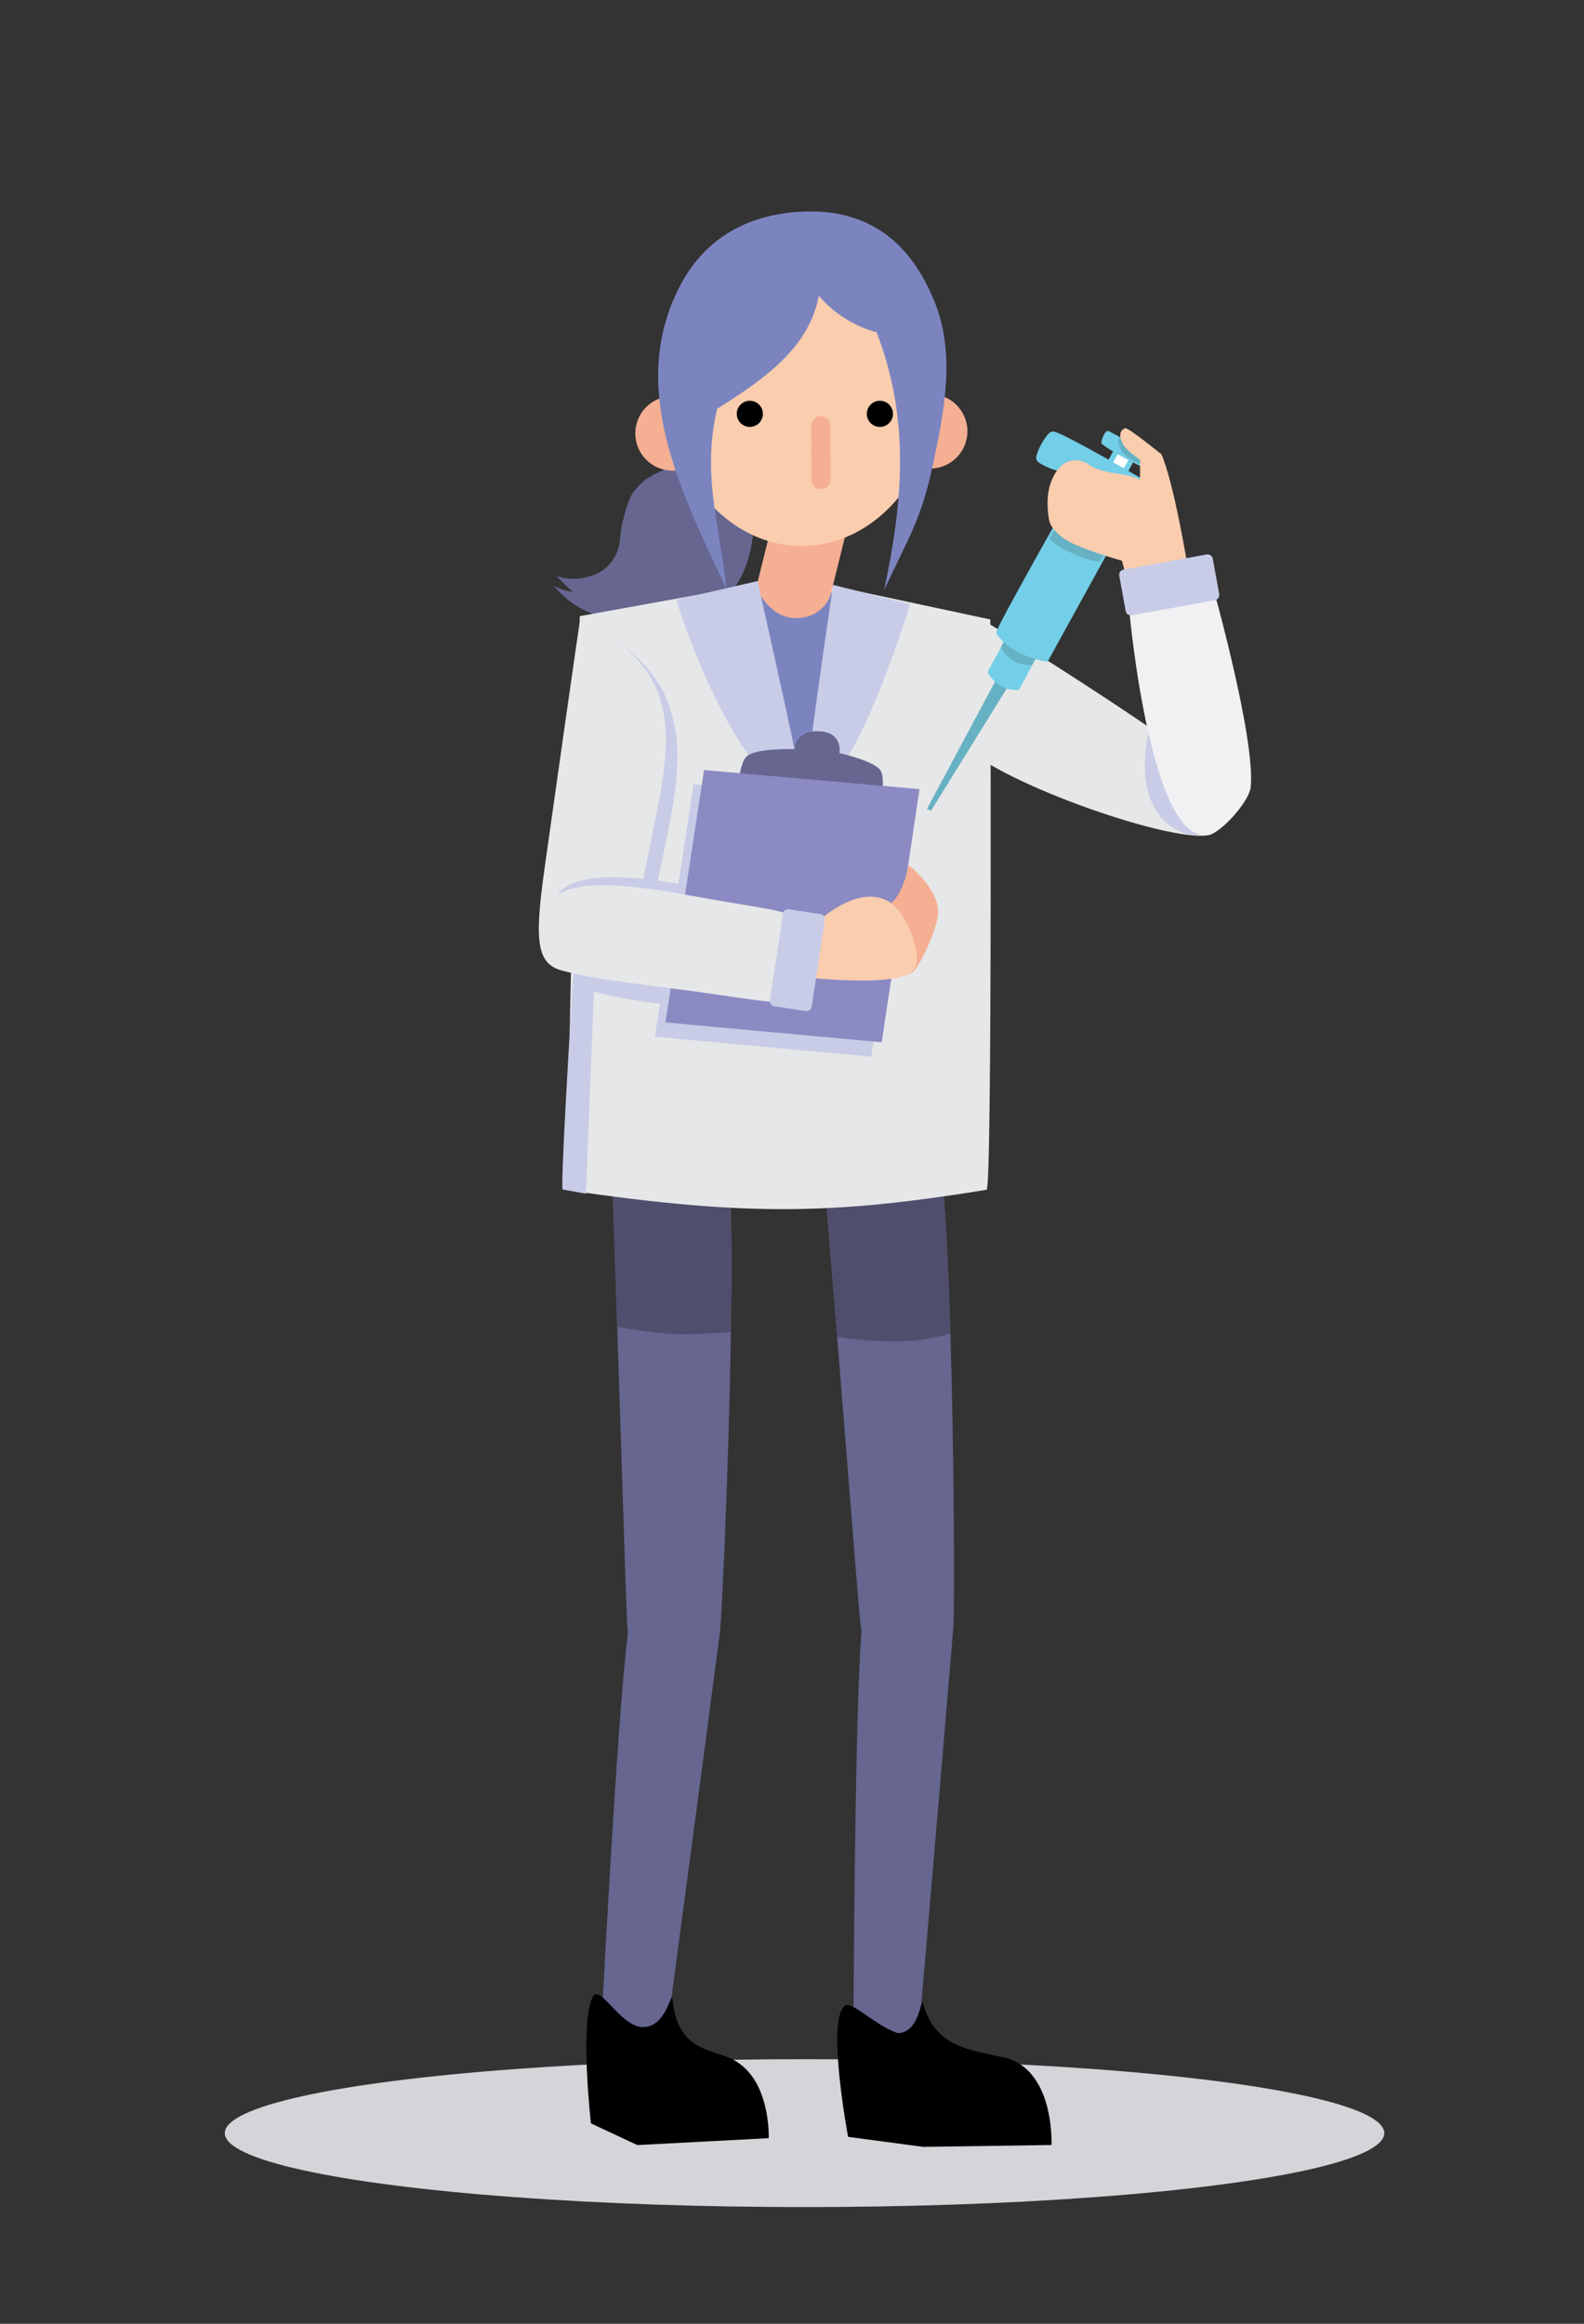 <?xml version="1.0" encoding="utf-8"?>
<!-- Generator: Adobe Adobe Illustrator 24.2.0, SVG Export Plug-In . SVG Version: 6.00 Build 0)  -->
<svg version="1.1" xmlns="http://www.w3.org/2000/svg" xmlns:xlink="http://www.w3.org/1999/xlink" x="0px" y="0px"
	 viewBox="0 0 1500 2200" style="enable-background:new 0 0 1500 2200;" xml:space="preserve">
<rect x="0" y="0" width="1500" height="2200" fill="#333333" stroke="none"/>
<style type="text/css">
	.st0{fill:#7C84C0;}
	.st1{fill:#F9CDAE;}
	.st2{fill:#73CEE7;}
	.st3{fill:#F8E187;}
	.st4{fill:#F1F1F3;stroke:#000000;stroke-miterlimit:10;}
	.st5{fill:#194058;stroke:#000000;stroke-miterlimit:10;}
	.st6{fill:#42BA87;}
	.st7{fill:#D5D4D8;}
	.st8{fill:none;stroke:#916747;stroke-width:70;stroke-linecap:round;stroke-miterlimit:10;}
	.st9{fill:#916747;}
	.st10{fill:#A37451;}
	.st11{fill:#C2885F;}
	.st12{fill:none;stroke:#A37451;stroke-width:18;stroke-linecap:round;stroke-miterlimit:10;}
	.st13{fill:#666691;}
	.st14{clip-path:url(#SVGID_2_);fill:#666691;}
	.st15{clip-path:url(#SVGID_4_);fill:#916747;}
	.st16{clip-path:url(#SVGID_6_);fill:#916747;}
	.st17{fill:#E6E7E8;}
	.st18{clip-path:url(#SVGID_8_);fill:#D5D4D8;}
	.st19{clip-path:url(#SVGID_10_);fill:#D5D4D8;}
	.st20{fill:#E0E1E2;}
	.st21{fill:#9D9FA1;}
	.st22{fill:#3B2213;}
	.st23{opacity:0.8;fill:#73CEE7;}
	.st24{fill:none;stroke:#FFFFFF;stroke-width:10;stroke-linecap:round;stroke-miterlimit:10;}
	.st25{fill:#594A41;}
	.st26{fill:none;stroke:#BB7D6E;stroke-width:70;stroke-linecap:round;stroke-miterlimit:10;}
	.st27{fill:#E4A38A;}
	.st28{fill:#F5AF93;stroke:#BB7D6E;stroke-width:18;stroke-linecap:round;stroke-miterlimit:10;}
	.st29{fill:#F5AF93;}
	.st30{fill:#BB7D6E;}
	.st31{clip-path:url(#SVGID_12_);fill:#D5D4D8;}
	.st32{clip-path:url(#SVGID_14_);}
	.st33{clip-path:url(#SVGID_16_);fill:#BB7D6E;}
	.st34{clip-path:url(#SVGID_18_);fill:#BB7D6E;}
	.st35{clip-path:url(#SVGID_20_);fill:#66B1C3;}
	.st36{opacity:0.678;fill:#404041;}
	.st37{fill:#D3C174;}
	.st38{clip-path:url(#SVGID_22_);}
	.st39{opacity:0.302;fill:#73CEE7;}
	.st40{fill:#66B1C3;}
	.st41{clip-path:url(#SVGID_24_);fill:#666691;}
	.st42{clip-path:url(#SVGID_26_);fill:#666691;}
	.st43{clip-path:url(#SVGID_28_);fill:#666691;}
	.st44{fill:#262161;}
	.st45{fill:none;stroke:#F5AF93;stroke-width:70;stroke-linecap:round;stroke-miterlimit:10;}
	.st46{fill:#8A5D3B;}
	.st47{fill:#194058;}
	.st48{fill:#A7A9AC;stroke:#A7A9AC;stroke-width:20;stroke-miterlimit:10;}
	.st49{fill:#FFFFFF;stroke:#A7A9AC;stroke-width:20;stroke-miterlimit:10;}
	.st50{fill:#A1DCEF;}
	.st51{fill:#A7A9AC;}
	.st52{opacity:0.039;}
	.st53{fill:#FDE1CE;}
	.st54{fill:none;stroke:#FAC9A7;stroke-width:70;stroke-linecap:round;stroke-miterlimit:10;}
	.st55{fill:#C49A6B;}
	.st56{fill:#FAC9A7;}
	.st57{fill:#4F4E6D;}
	.st58{clip-path:url(#SVGID_30_);fill:#4F4E6D;}
	.st59{clip-path:url(#SVGID_32_);fill:#4F4E6D;}
	.st60{clip-path:url(#SVGID_34_);fill:#D5D4D8;}
	.st61{clip-path:url(#SVGID_36_);fill:#4F4E6D;}
	.st62{clip-path:url(#SVGID_38_);fill:#4F4E6D;}
	.st63{clip-path:url(#SVGID_40_);fill:#C8CCE7;}
	.st64{fill:#F5AF93;stroke:#F5AF93;stroke-width:18;stroke-linecap:round;stroke-miterlimit:10;}
	.st65{fill:#C8CCE7;}
	.st66{fill:#8B8AC3;}
	.st67{fill:#FFFFFF;stroke:#73CEE7;stroke-width:5;stroke-miterlimit:10;}
	.st68{clip-path:url(#SVGID_42_);fill:#66B1C3;}
	.st69{fill:#73CEE7;stroke:#73CEE7;stroke-width:5;stroke-miterlimit:10;}
	.st70{clip-path:url(#SVGID_44_);fill:#66B1C3;}
	.st71{fill:#F1F1F3;}
	.st72{clip-path:url(#SVGID_46_);fill:#4F4E6D;}
	.st73{clip-path:url(#SVGID_48_);fill:#4F4E6D;}
	.st74{clip-path:url(#SVGID_50_);fill:#C8CCE7;}
	.st75{clip-path:url(#SVGID_52_);fill:#66B1C3;}
	.st76{clip-path:url(#SVGID_54_);fill:#66B1C3;}
	.st77{clip-path:url(#SVGID_56_);fill:#666691;}
	.st78{clip-path:url(#SVGID_58_);fill:#916747;}
	.st79{clip-path:url(#SVGID_60_);fill:#916747;}
	.st80{clip-path:url(#SVGID_62_);fill:#D5D4D8;}
	.st81{clip-path:url(#SVGID_64_);fill:#D5D4D8;}
	.st82{clip-path:url(#SVGID_66_);fill:#D5D4D8;}
	.st83{clip-path:url(#SVGID_68_);}
	.st84{clip-path:url(#SVGID_70_);fill:#BB7D6E;}
	.st85{clip-path:url(#SVGID_72_);fill:#BB7D6E;}
	.st86{clip-path:url(#SVGID_74_);fill:#66B1C3;}
	.st87{clip-path:url(#SVGID_76_);}
	.st88{clip-path:url(#SVGID_78_);fill:#4F4E6D;}
	.st89{clip-path:url(#SVGID_80_);fill:#4F4E6D;}
	.st90{clip-path:url(#SVGID_82_);fill:#D5D4D8;}
	.st91{clip-path:url(#SVGID_84_);fill:#666691;}
	.st92{clip-path:url(#SVGID_86_);fill:#666691;}
	.st93{clip-path:url(#SVGID_88_);fill:#666691;}
	.st94{fill:#E6E7E8;stroke:#A7A9AC;stroke-width:20;stroke-linecap:square;stroke-miterlimit:10;}
	.st95{fill:#FFFFFF;}
	.st96{fill:#BCBEC0;}
	.st97{fill:none;stroke:#FFFFFF;stroke-width:10;stroke-miterlimit:10;}
	.st98{opacity:0.2;}
	.st99{clip-path:url(#SVGID_90_);fill:#58595B;}
	.st100{fill-rule:evenodd;clip-rule:evenodd;fill:#F8E187;}
	.st101{opacity:0.11;}
	.st102{clip-path:url(#SVGID_92_);}
	.st103{opacity:0.02;}
	.st104{clip-path:url(#SVGID_94_);fill:#4F4E6D;}
	.st105{clip-path:url(#SVGID_96_);fill:#4F4E6D;}
	.st106{clip-path:url(#SVGID_98_);fill:#D5D4D8;}
	.st107{display:none;opacity:0.031;}
	.st108{display:inline;}
	.st109{stroke:#A7A9AC;stroke-width:20;stroke-miterlimit:10;}
	.st110{display:inline;opacity:0.122;}
	.st111{stroke:#FAC9A7;stroke-width:70;stroke-linecap:round;stroke-miterlimit:10;}
	.st112{clip-path:url(#SVGID_100_);}
	.st113{clip-path:url(#SVGID_102_);}
	.st114{clip-path:url(#SVGID_104_);}
	.st115{clip-path:url(#SVGID_106_);fill:#4F4E6D;}
	.st116{clip-path:url(#SVGID_108_);fill:#4F4E6D;}
	.st117{clip-path:url(#SVGID_110_);fill:#C8CCE7;}
	.st118{clip-path:url(#SVGID_112_);fill:#66B1C3;}
	.st119{clip-path:url(#SVGID_114_);fill:#66B1C3;}
	.st120{clip-path:url(#SVGID_116_);}
	.st121{clip-path:url(#SVGID_118_);}
	.st122{clip-path:url(#SVGID_120_);}
	.st123{stroke:#F5AF93;stroke-width:70;stroke-linecap:round;stroke-miterlimit:10;}
	.st124{stroke:#F5AF93;stroke-width:18;stroke-linecap:round;stroke-miterlimit:10;}
	.st125{display:inline;stroke:#73CEE7;stroke-width:5;stroke-miterlimit:10;}
	.st126{clip-path:url(#SVGID_122_);}
	.st127{clip-path:url(#SVGID_124_);}
	.st128{clip-path:url(#SVGID_126_);fill:#666691;}
	.st129{clip-path:url(#SVGID_128_);fill:#916747;}
	.st130{clip-path:url(#SVGID_130_);fill:#916747;}
	.st131{clip-path:url(#SVGID_132_);fill:#D5D4D8;}
	.st132{clip-path:url(#SVGID_134_);fill:#D5D4D8;}
	.st133{fill:#808284;}
	.st134{fill-rule:evenodd;clip-rule:evenodd;fill:#F0BF4F;}
	.st135{fill:none;stroke:#808284;stroke-width:60;stroke-miterlimit:10;}
	.st136{fill:none;stroke:#808284;stroke-width:60;stroke-linecap:round;stroke-miterlimit:10;}
	.st137{display:none;}
	.st138{display:inline;opacity:0.271;}
</style>
<g id="Layer_2">
</g>
<g id="Business">
	<g id="Layer_65">
	</g>
	<g id="Layer_15">
	</g>
	<g id="Layer_14">
		<g id="Layer_45">
		</g>
	</g>
	<g id="Layer_18">
	</g>
	<g id="Layer_13">
	</g>
	<g id="Layer_66">
	</g>
</g>
<g id="Exec">
	<g id="Layer_17">
		<g id="Layer_39">
		</g>
		<g id="Layer_53">
		</g>
	</g>
	<g id="Layer_21">
		<g id="Layer_47">
		</g>
		<g id="Layer_46">
		</g>
	</g>
	<g id="Layer_20">
		<g id="Layer_16">
		</g>
	</g>
</g>
<g id="graphic">
	<g id="Layer_61">
	</g>
	<g id="Layer_35">
		<g id="Layer_50">
		</g>
		<g id="Layer_49">
		</g>
	</g>
	<g id="Layer_36">
	</g>
	<g id="Layer_32">
		<g id="Layer_33">
		</g>
		<g id="Layer_38">
			<g id="Layer_34">
			</g>
		</g>
	</g>
	<g id="Layer_28">
		<g id="Layer_30">
		</g>
		<g id="Layer_29">
		</g>
	</g>
</g>
<g id="drylab">
	<g id="Layer_58">
	</g>
	<g id="Layer_26">
	</g>
	<g id="Layer_22">
	</g>
	<g id="Layer_23">
	</g>
	<g id="Layer_25">
	</g>
	<g id="Layer_24">
	</g>
	<g id="Layer_48">
	</g>
</g>
<g id="wetlab">
	<g id="Layer_57">
		<ellipse class="st7" cx="761.87" cy="2019.5" rx="549" ry="70"/>
	</g>
	<g id="Layer_40">
		<path class="st13" d="M567.62,1953.43c0,0,16.25-324.57,27.04-407.79c0.76-5.89,89.12-16.08,86.87,1.26
			c-14.04,108.33-53.99,406.52-53.99,406.52L567.62,1953.43z"/>
		<path class="st13" d="M595.44,1548.27c-2.53-6.01-1.75-24.22-16.6-459.75c-0.68-19.9,106.66-23.66,110.05,2.44
			c11.03,84.9-5.2,452.16-7.36,455.61C669.61,1565.65,604.18,1569,595.44,1548.27z"/>
		<g>
			<defs>
				<path id="SVGID_35_" d="M595.44,1548.27c-2.53-6.01-1.75-24.22-16.6-459.75c-0.68-19.9,106.66-23.66,110.05,2.44
					c11.03,84.9-5.2,452.16-7.36,455.61C669.61,1565.65,604.18,1569,595.44,1548.27z M902.64,1541.65
					c1.99-3.55,0.9-371.17-14.12-455.46c-4.62-25.91-111.66-17.09-110.05,2.75c35.36,434.35,35.43,452.58,38.25,458.46
					C826.43,1567.7,891.63,1561.28,902.64,1541.65z"/>
			</defs>
			<clipPath id="SVGID_2_">
				<use xlink:href="#SVGID_35_"  style="overflow:visible;"/>
			</clipPath>
			<path style="clip-path:url(#SVGID_2_);fill:#4F4E6D;" d="M524.05,1245.47c144.76,26.87,104.62,17.05,254.41,10.17
				c0.66-61.45-29.12-94.18-28.46-155.64c-155.49,12.95-95.81-14.56-251.3-1.61C506.57,1147.21,514.44,1196.03,524.05,1245.47z"/>
		</g>
	</g>
	<g id="Layer_51">
		<path class="st13" d="M816.72,1547.4c-2.81-5.88-2.89-24.11-38.25-458.46c-1.62-19.84,105.43-28.66,110.05-2.75
			c15.02,84.29,16.11,451.91,14.12,455.46C891.63,1561.28,826.43,1567.7,816.72,1547.4z"/>
		<path class="st13" d="M808.02,1953.43c0,0,0.93-324.98,7.79-408.61c0.49-5.92,88.26-20.27,86.83-2.83
			c-8.92,108.88-34.77,408.61-34.77,408.61L808.02,1953.43z"/>
		<g>
			<defs>
				<path id="SVGID_37_" d="M595.44,1548.27c-2.53-6.01-1.75-24.22-16.6-459.75c-0.68-19.9,106.66-23.66,110.05,2.44
					c11.03,84.9-5.2,452.16-7.36,455.61C669.61,1565.65,604.18,1569,595.44,1548.27z M902.64,1541.65
					c1.99-3.55,0.9-371.17-14.12-455.46c-4.62-25.91-111.66-17.09-110.05,2.75c35.36,434.35,35.43,452.58,38.25,458.46
					C826.43,1567.7,891.63,1561.28,902.64,1541.65z"/>
			</defs>
			<clipPath id="SVGID_4_">
				<use xlink:href="#SVGID_37_"  style="overflow:visible;"/>
			</clipPath>
			<path style="clip-path:url(#SVGID_4_);fill:#4F4E6D;" d="M731.93,1255.64c144.76,26.87,143.38,12.07,231.24-11.75
				c0.66-61.45,1.33-122.91,1.99-184.36c-155.49,12.95-69.21,35.91-224.7,48.86C748.34,1157.21,722.33,1206.19,731.93,1255.64z"/>
		</g>
	</g>
	<g id="Layer_41">
		<path d="M995.73,2030.75l-121.69,1.75c0,0-14.74-81.39,59.14-85.86C999.8,1942.61,995.73,2030.75,995.73,2030.75z"/>
		<path d="M800.04,1898.94c-17.77,13.25,3.07,124.09,3.07,124.09l71.03,9.47c0,0,115.22-48.44,96.71-73.1
			c-17.45-23.25-80.71-3.85-96.54-62.19c-2.45-9.04-2.6,27.59-24.23,27.59C829.73,1918.34,806.73,1893.95,800.04,1898.94z"/>
	</g>
	<g id="Layer_44">
		<path d="M561.54,1890.19c-12.92,23.84-1.93,120.09-1.93,120.09l44.03,20.57c0,0,114.36-42.41,101.21-70.31
			c-11.98-25.4-62.6-5.77-68.04-68.09c-0.82-9.34-5.6,26.59-27.23,26.59C588.46,1920.28,568.22,1877.88,561.54,1890.19z"/>
		<path d="M727.98,2024.26l-123.44,6.49c0,0-13.99-81.64,59.89-86.11C731.05,1940.61,727.98,2024.26,727.98,2024.26z"/>
	</g>
	<g>
		<path class="st13" d="M659.36,442.87c-17.52-4.33-31.26,0.64-47.72,10.83c-4.6,3.75-11.7,10.74-14.61,16.81
			c-6.84,16.42-10.48,34.17-10.66,51.96c-0.89,13.91-9.5,27.08-21.88,33.49c-12.38,6.41-28.1,5.82-39.97-1.48
			c19.36,24.84,52.83,36.05,84.24,33.65c31.41-2.4,52.85-4.89,78.22-23.56c21.3-15.67,32.05-62.38,23.19-87.3
			S681.58,439.27,659.36,442.87z"/>
		<path class="st13" d="M586.66,513.9c-2.19,12.94-9.36,23.41-21.2,29.07c-11.84,5.66-25.88,6.55-38.34,2.43
			c8.24,8.98,23.11,24.01,35.29,24.64c12.17,0.63,25.51-6.55,34.34-20.94c6.37-10.39,4.55-25.35-0.61-36.39
			C595.26,510.83,587.82,507.04,586.66,513.9z"/>
	</g>
	<g id="Layer_7">
		<path class="st17" d="M712.31,553.74l-163.27,29.58c0,0-14.9,542.99-10.4,543.65c169.83,24.8,251.63,22.75,395.67-0.56
			c5.54-0.9,3.46-539.96,3.46-539.96L788.8,554.62"/>
		<g>
			<defs>
				<path id="SVGID_39_" d="M712.31,553.74l-163.27,29.58c0,0-14.9,542.99-10.4,543.65c169.83,24.8,251.63,22.75,395.67-0.56
					c5.54-0.9,3.46-539.96,3.46-539.96L788.8,554.62"/>
			</defs>
			<clipPath id="SVGID_6_">
				<use xlink:href="#SVGID_39_"  style="overflow:visible;"/>
			</clipPath>
			
				<rect x="530.82" y="814.05" transform="matrix(0.999 0.039 -0.039 0.999 38.714 -20.697)" style="clip-path:url(#SVGID_6_);fill:#C8CCE7;" width="30" height="320.71"/>
		</g>
	</g>
	<g id="skin">
		<g>
			<line class="st45" x1="767.34" y1="495.18" x2="750.98" y2="561.15"/>
			<g>
				<g>
					<circle class="st29" cx="636.86" cy="410.33" r="35.25"/>
					<circle class="st29" cx="880.86" cy="408.33" r="35.25"/>
					<ellipse class="st1" cx="759.16" cy="362.39" rx="129" ry="154.5"/>
				</g>
				<circle cx="710.07" cy="391.79" r="12.38"/>
				<circle cx="833.23" cy="391.79" r="12.38"/>
				<line class="st64" x1="777.26" y1="402.99" x2="777.46" y2="453.99"/>
			</g>
		</g>
		<path class="st0" d="M716.31,556.42c0,0,13.06,32.68,42.85,28.4c24.02-3.45,28.12-24.18,28.12-24.18l47.69,20.66L762.14,762.4
			c0,0,0,0,0,0c-37.1-55.4-78.61-187.92-78.61-187.92L716.31,556.42z"/>
	</g>
	<g id="Layer_52">
		<path class="st65" d="M717.35,550.14c0,0,48.53,214.03,44.67,212.46c-72.28-29.56-121.54-194.8-121.54-194.8L717.35,550.14z"/>
		<path class="st65" d="M788.91,553.74c0,0-31.09,210.35-27,208.66c49.8-20.53,99.8-190.43,99.8-190.43L788.91,553.74z"/>
	</g>
	<g id="Hair">
		<path class="st0" d="M755.71,200.59c-58.72,4.05-93.74,33.86-113.09,72.62c-47.29,94.69,1.5,190.93,45.18,284.24
			c-5.3-56.88-23.81-106.78-8.66-170.5c45.42-28.46,87.62-58.11,96.5-108.12c0,0.12,0,0.25-0.54,0.82
			c14.03,16.66,33.24,28.91,54.23,34.73c-0.12,0-0.25,0,0.57-0.36c31.76,82.03,25.51,159.72,7.33,244.67
			c22.09-47.87,34.89-65.81,45.92-117.36c10.71-50.07,22.23-105.73,1.7-156.04C866.01,239.08,830.5,195.42,755.71,200.59z"/>
	</g>
	<g id="Layer_54">
		<path class="st65" d="M530.02,821.66c11.12-79.21,19.18-233.36,19.51-233.21c99.77,44.59,100.52,113.54,83.67,195.49
			c-19.87,96.66-24.48,144.69-81.17,136.05C521.88,915.39,519.92,893.64,530.02,821.66z"/>
		<path class="st17" d="M515.73,821.66c11.12-79.21,33.18-234.11,33.51-233.96c99.77,44.59,86.52,114.29,69.67,196.24
			c-19.87,96.66-24.48,144.69-81.17,136.05C507.59,915.39,505.63,893.64,515.73,821.66z"/>
	</g>
	<g>
		<path class="st65" d="M530.22,867.13c-11.62-14.35-7.7-52.58,119.3-29.13c120.95,22.33,110.34,9.88,107.72,61.44
			c-2.72,53.58,4.06,43.13-119.65,27.44C493.18,908.56,557.02,900.22,530.22,867.13z"/>
		<path class="st65" d="M536.69,893.6c-11.68-14.3-7.92-52.54,119.17-29.63c121.04,21.82,110.38,9.41,107.98,60.99
			c-2.5,53.59,4.24,43.11-119.53,27.94C499.82,935.19,563.63,926.58,536.69,893.6z"/>
		<g>
			<path class="st65" d="M729.11,937.94l12.39-81.95c0.41-2.73,2.96-4.61,5.69-4.2l29.66,4.49c2.73,0.41,4.61,2.96,4.2,5.69
				l-12.39,81.95c-0.41,2.73-2.96,4.61-5.69,4.2l-29.66-4.49C730.57,943.22,728.7,940.67,729.11,937.94z"/>
		</g>
	</g>
	<g id="Layer_6">
		<polygon class="st65" points="620.19,981.54 656.78,742.61 860.75,760.7 825,1000.34 		"/>
		<g>
			<path class="st13" d="M698.44,752.91l133.69,12.52c0,0,7.78-27.49,1.42-36.41c-6.32-8.86-38.59-16.04-38.59-16.04
				s3.42-19.16-18.34-20.61c-24.13-1.61-24.05,16.84-24.05,16.84s-36.16-1.09-45.17,6.61C699.17,722.85,698.44,752.91,698.44,752.91
				z"/>
			<polygon class="st66" points="630.16,967.95 666.75,729.02 870.72,747.11 834.97,986.76 			"/>
		</g>
	</g>
	<g id="Layer_37">
		<path class="st29" d="M837.81,857.89c0,0-5.77,82.03,26.61,62.31c5.39-3.28,24.1-41.61,24.1-57.11
			c0-21.33-27.85-45.19-28.26-43.29C852.12,857.75,837.81,857.89,837.81,857.89z"/>
		<path class="st1" d="M764.44,881.57c0,0,47.05-50.39,80.18-26c13.29,9.78,31.05,49.91,20.63,62.71
			c-15.96,19.59-124.77,4.47-124.77,4.47"/>
	</g>
	<g>
		<path class="st17" d="M517.22,875.21c-1.13-24.27,5.3-51.58,132.3-28.13c120.95,22.33,110.34,9.88,107.72,61.44
			c-2.72,53.58,4.06,43.13-119.65,27.44C493.18,917.65,519.21,917.75,517.22,875.21z"/>
		<g>
			<path class="st65" d="M729.11,947.02l12.39-81.95c0.41-2.73,2.96-4.61,5.69-4.2l29.66,4.49c2.73,0.41,4.61,2.96,4.2,5.69
				l-12.39,81.95c-0.41,2.73-2.96,4.61-5.69,4.2l-29.66-4.49C730.57,952.3,728.7,949.76,729.11,947.02z"/>
		</g>
	</g>
	<path class="st17" d="M937.76,591.3c0,0,191.74,118.27,232.98,159.5c8.44,8.44-14.5,37.83-26.26,39.89
		c-40.04,7.02-210.16-54.65-233.39-87.67C901.05,688.76,937.76,591.3,937.76,591.3z"/>
	<g id="Layer_8">
		<polygon class="st40" points="949.66,631.57 877.79,765.86 881.6,767.57 961.79,638.2 		"/>
		<path class="st2" d="M935.17,636.41c-0.25-0.43,23.44-42.19,23.44-42.19l29.79,15.32l-23.44,43.44
			C964.96,652.98,946.66,656.23,935.17,636.41z"/>
		<path class="st40" d="M947.67,612.91c-0.25-0.43,23.44-42.19,23.44-42.19l29.79,15.32l-23.44,43.44
			C977.46,629.48,959.16,632.73,947.67,612.91z"/>
		
			<rect x="1042.42" y="435.27" transform="matrix(0.482 -0.876 0.876 0.482 159.064 1156.395)" class="st67" width="31.57" height="16.62"/>
		<path class="st67" d="M946.03,599.09c-1.68-2.33,91.71-166.46,91.71-166.46l44.67,24.61L990.7,623.7
			C990.7,623.7,960.9,619.78,946.03,599.09z"/>
		<path class="st2" d="M946.03,599.09c-1.68-2.33,91.71-166.46,91.71-166.46l44.67,24.61L990.7,623.7
			C990.7,623.7,960.9,619.78,946.03,599.09z"/>
		<g>
			<defs>
				<path id="SVGID_41_" d="M946.03,599.09c-1.68-2.33,91.71-166.46,91.71-166.46l44.67,24.61L990.7,623.7
					C990.7,623.7,960.9,619.78,946.03,599.09z"/>
			</defs>
			<clipPath id="SVGID_8_">
				<use xlink:href="#SVGID_41_"  style="overflow:visible;"/>
			</clipPath>
			<path style="clip-path:url(#SVGID_8_);fill:#66B1C3;" d="M991.74,497.98c-4.84,10.37,9.39,19.46,20.88,24.52
				c12,5.28,35.64,16.43,41.19,3.43c3.43-8.03,3.71-2.21,5.36-7.18c1.65-4.97,0.16-10.69-3.74-14.38
				c-11.67-11.04-27.54-18.18-44.18-19.86C1003.6,483.73,995.36,490.21,991.74,497.98z"/>
		</g>
		<path class="st69" d="M1082.41,456.75c0,0-81.87-47.8-85.92-45.7c-4.81,2.48-14.09,20.17-12.57,23.46
			c1.33,2.88,18.38,10.07,19.67,8.36c13.2-17.42,76.2,18.61,76.2,18.61L1082.41,456.75z"/>
		<path class="st2" d="M1043.18,420.16c-1.24-0.99,2.87-13.64,6.62-12.02c1.44,0.62,42.43,22.3,42.92,23.64
			c1.82,5.07-5.19,12.56-6.62,12.02C1074.94,439.55,1051.88,427.08,1043.18,420.16z"/>
		<g>
			<defs>
				<path id="SVGID_43_" d="M1043.18,420.16c-1.24-0.99,2.87-13.64,6.62-12.02c1.44,0.62,42.43,22.3,42.92,23.64
					c1.82,5.07-5.19,12.56-6.62,12.02C1074.94,439.55,1051.88,427.08,1043.18,420.16z"/>
			</defs>
			<clipPath id="SVGID_10_">
				<use xlink:href="#SVGID_43_"  style="overflow:visible;"/>
			</clipPath>
			<path style="clip-path:url(#SVGID_10_);fill:#66B1C3;" d="M1059.9,412.86c-2.34,6.06,0.43,13.14,5.08,17.68
				c4.64,4.55,10.82,7.1,16.84,9.55c3.02,1.23,6.44-1.89,6.6-5.15s-1.93-6.21-4.28-8.48c-2.35-2.27-5.09-4.19-6.93-6.9
				C1073.44,414.01,1066.37,410.89,1059.9,412.86z"/>
		</g>
	</g>
	<g id="Layer_9">
		<path class="st1" d="M1121.34,525.37c0,0-22.89-53.94-36.93-67.49c-12.91-12.46-35.84-6.08-53.89-18.4
			c-8.28-5.65-26.98-8.45-36.05,19.29c-3.93,12.02-2.25,26.97-1.07,33.23c1.42,7.52,7.72,13.16,13.88,17.7
			c12.79,9.41,55.14,21.12,55.14,21.12l8.21,30.28l59.59-11.19L1121.34,525.37z"/>
		<path class="st1" d="M1099.56,429.87c0,0-31.48-25.6-34.14-24.49c-8.11,3.37-3.24,13.16-1.88,15.43
			c4.09,6.8,16.14,14.46,16.14,14.46S1111.46,452.79,1099.56,429.87z"/>
		<path class="st1" d="M1125.27,539.64c0,0-13.99-85.7-25.72-109.77c-1.41-2.89-19.87,5.39-19.87,5.39l-0.18,22.17"/>
	</g>
	<g>
		<path class="st65" d="M1088.25,687.61c-2.5,14.72-4.78,29.61-3.85,44.51c0.93,14.9,5.32,29.97,14.85,41.46s24.74,18.81,39.5,16.54
			c14.75-2.27,27.79-15.46,27.61-30.39c-0.35-28.37-12.93-56.37-33.91-75.47C1122.12,674.87,1104.14,675.8,1088.25,687.61z"/>
		<path class="st71" d="M1147.51,551.74c0,0,41.6,147.13,36.85,193.51c-1.29,12.6-24.26,38.79-35.98,43.6
			c-57.71,23.66-78.86-209.57-78.86-209.57L1147.51,551.74z"/>
		<path class="st65" d="M1066,578.51l-6.08-33.45c-0.49-2.72,1.31-5.32,4.02-5.81l78.71-14.32c2.72-0.49,5.32,1.31,5.81,4.02
			l6.08,33.45c0.49,2.72-1.31,5.32-4.02,5.81l-78.71,14.32C1069.1,583.03,1066.49,581.23,1066,578.51z"/>
	</g>
</g>
<g id="segmented_ver.">
	<g id="Segment_wetlab">
	</g>
	<g id="Segment_business_e">
	</g>
	<g id="Segment_exec">
	</g>
	<g id="Layer_59">
	</g>
	<g id="Layer_60">
	</g>
</g>
<g id="Subteams_Graphic">
	<g id="Layer_67">
	</g>
	<g id="Layer_63">
	</g>
	<g id="Layer_64">
	</g>
	<g id="Layer_62">
	</g>
</g>
<g id="Layer_69">
</g>
<g id="Layer_68">
</g>
<g id="Layer_1" class="st137">
</g>
</svg>

